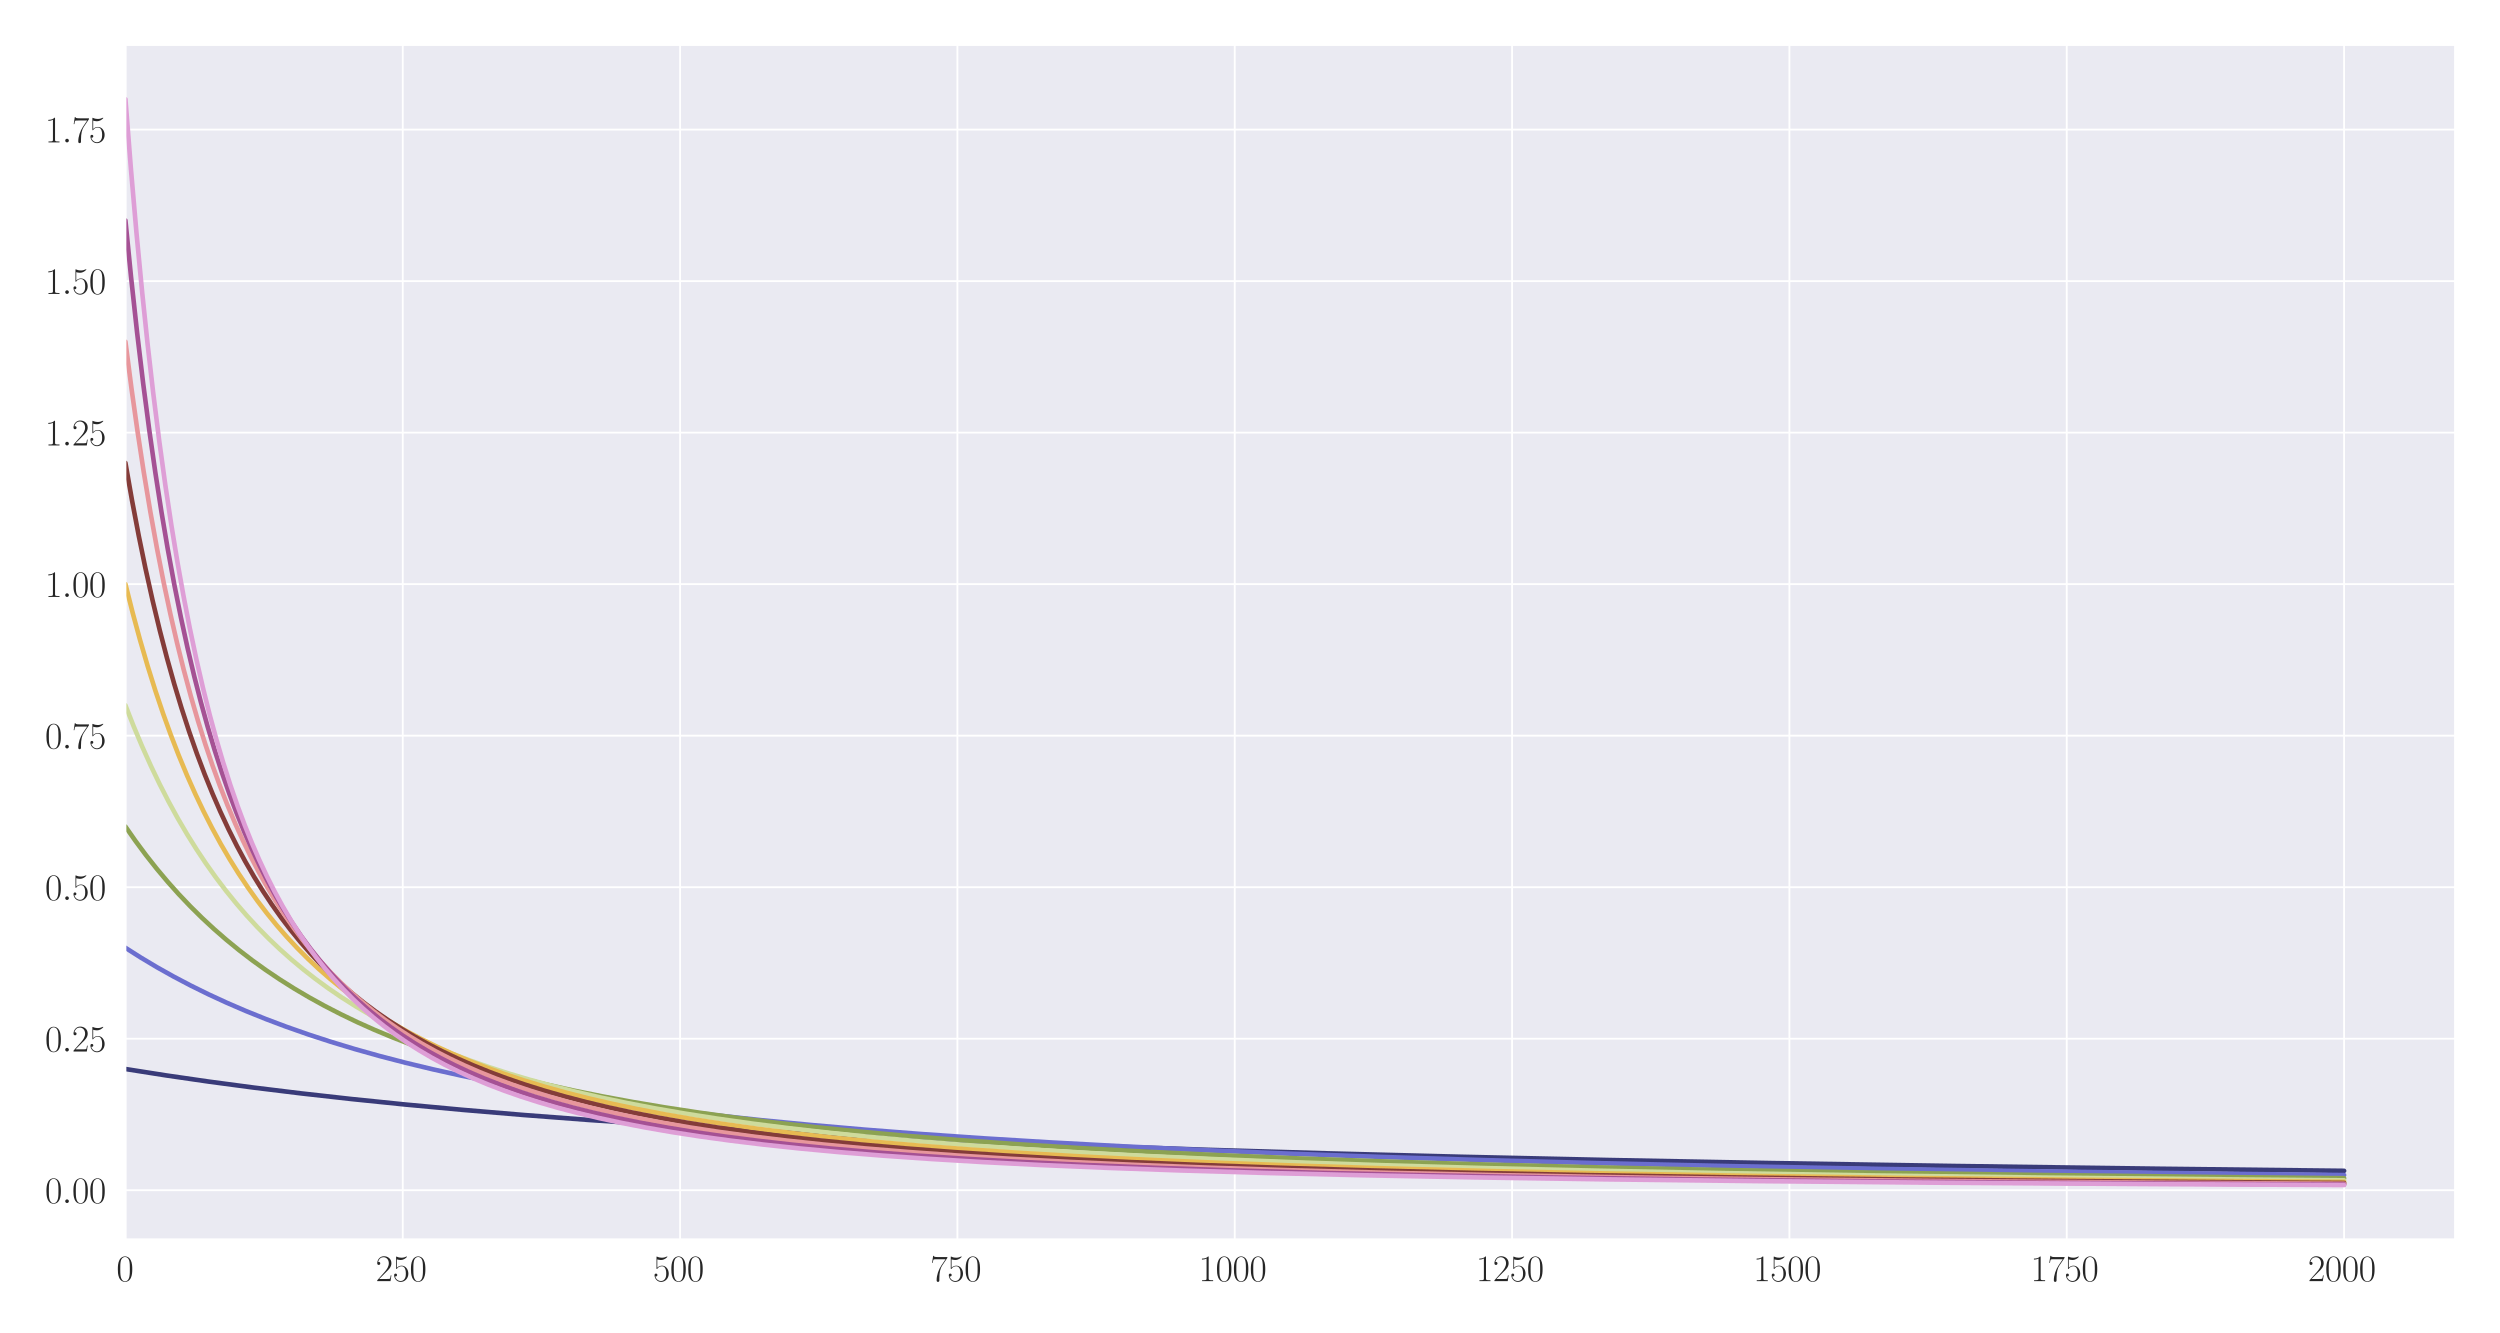<?xml version="1.0" encoding="utf-8" standalone="no"?>
<!DOCTYPE svg PUBLIC "-//W3C//DTD SVG 1.1//EN"
  "http://www.w3.org/Graphics/SVG/1.1/DTD/svg11.dtd">
<svg xmlns:xlink="http://www.w3.org/1999/xlink" width="1080pt" height="576pt" viewBox="0 0 1080 576" xmlns="http://www.w3.org/2000/svg" version="1.1">
 <defs>
  <style type="text/css">*{stroke-linejoin: round; stroke-linecap: butt}</style>
 </defs>
 <g id="figure_1">
  <g id="patch_1">
   <path d="M 0 576 
L 1080 576 
L 1080 0 
L 0 0 
z
" style="fill: #ffffff"/>
  </g>
  <g id="axes_1">
   <g id="patch_2">
    <path d="M 54.188 535.391 
L 1060.56 535.391 
L 1060.56 19.44 
L 54.188 19.44 
z
" style="fill: #eaeaf2"/>
   </g>
   <g id="matplotlib.axis_1">
    <g id="xtick_1">
     <g id="line2d_1">
      <path d="M 54.188 535.391 
L 54.188 19.44 
" clip-path="url(#pe410be5b44)" style="fill: none; stroke: #ffffff; stroke-width: 0.8; stroke-linecap: round"/>
     </g>
     <g id="text_1">
      <!-- $\mathdefault{0}$ -->
      <g style="fill: #262626" transform="translate(50.286 553.461) scale(0.16 -0.16)">
       <defs>
        <path id="CMR17-30" d="M 2688 2025 
C 2688 2416 2682 3080 2413 3591 
C 2176 4039 1798 4198 1466 4198 
C 1158 4198 768 4058 525 3597 
C 269 3118 243 2524 243 2025 
C 243 1661 250 1106 448 619 
C 723 -39 1216 -128 1466 -128 
C 1760 -128 2208 -7 2470 600 
C 2662 1042 2688 1559 2688 2025 
z
M 1466 -26 
C 1056 -26 813 325 723 812 
C 653 1188 653 1738 653 2096 
C 653 2588 653 2997 736 3387 
C 858 3929 1216 4096 1466 4096 
C 1728 4096 2067 3923 2189 3400 
C 2272 3036 2278 2607 2278 2096 
C 2278 1680 2278 1169 2202 792 
C 2067 95 1690 -26 1466 -26 
z
" transform="scale(0.016)"/>
       </defs>
       <use xlink:href="#CMR17-30" transform="scale(0.996)"/>
      </g>
     </g>
    </g>
    <g id="xtick_2">
     <g id="line2d_2">
      <path d="M 173.994 535.391 
L 173.994 19.44 
" clip-path="url(#pe410be5b44)" style="fill: none; stroke: #ffffff; stroke-width: 0.8; stroke-linecap: round"/>
     </g>
     <g id="text_2">
      <!-- $\mathdefault{250}$ -->
      <g style="fill: #262626" transform="translate(162.288 553.461) scale(0.16 -0.16)">
       <defs>
        <path id="CMR17-32" d="M 2669 989 
L 2554 989 
C 2490 536 2438 459 2413 420 
C 2381 369 1920 369 1830 369 
L 602 369 
C 832 619 1280 1072 1824 1597 
C 2214 1967 2669 2402 2669 3035 
C 2669 3790 2067 4224 1395 4224 
C 691 4224 262 3604 262 3030 
C 262 2780 448 2748 525 2748 
C 589 2748 781 2787 781 3010 
C 781 3207 614 3264 525 3264 
C 486 3264 448 3258 422 3245 
C 544 3790 915 4058 1306 4058 
C 1862 4058 2227 3617 2227 3035 
C 2227 2479 1901 2000 1536 1584 
L 262 146 
L 262 0 
L 2515 0 
L 2669 989 
z
" transform="scale(0.016)"/>
        <path id="CMR17-35" d="M 730 3692 
C 794 3666 1056 3584 1325 3584 
C 1920 3584 2246 3911 2432 4100 
C 2432 4157 2432 4192 2394 4192 
C 2387 4192 2374 4192 2323 4163 
C 2099 4058 1837 3973 1517 3973 
C 1325 3973 1037 3999 723 4139 
C 653 4171 640 4171 634 4171 
C 602 4171 595 4164 595 4037 
L 595 2203 
C 595 2089 595 2057 659 2057 
C 691 2057 704 2070 736 2114 
C 941 2401 1222 2522 1542 2522 
C 1766 2522 2246 2382 2246 1289 
C 2246 1085 2246 715 2054 421 
C 1894 159 1645 25 1370 25 
C 947 25 518 320 403 814 
C 429 807 480 795 506 795 
C 589 795 749 840 749 1038 
C 749 1210 627 1280 506 1280 
C 358 1280 262 1190 262 1011 
C 262 454 704 -128 1382 -128 
C 2042 -128 2669 440 2669 1264 
C 2669 2030 2170 2624 1549 2624 
C 1222 2624 947 2503 730 2274 
L 730 3692 
z
" transform="scale(0.016)"/>
       </defs>
       <use xlink:href="#CMR17-32" transform="scale(0.996)"/>
       <use xlink:href="#CMR17-35" transform="translate(45.69 0) scale(0.996)"/>
       <use xlink:href="#CMR17-30" transform="translate(91.381 0) scale(0.996)"/>
      </g>
     </g>
    </g>
    <g id="xtick_3">
     <g id="line2d_3">
      <path d="M 293.8 535.391 
L 293.8 19.44 
" clip-path="url(#pe410be5b44)" style="fill: none; stroke: #ffffff; stroke-width: 0.8; stroke-linecap: round"/>
     </g>
     <g id="text_3">
      <!-- $\mathdefault{500}$ -->
      <g style="fill: #262626" transform="translate(282.094 553.461) scale(0.16 -0.16)">
       <use xlink:href="#CMR17-35" transform="scale(0.996)"/>
       <use xlink:href="#CMR17-30" transform="translate(45.69 0) scale(0.996)"/>
       <use xlink:href="#CMR17-30" transform="translate(91.381 0) scale(0.996)"/>
      </g>
     </g>
    </g>
    <g id="xtick_4">
     <g id="line2d_4">
      <path d="M 413.606 535.391 
L 413.606 19.44 
" clip-path="url(#pe410be5b44)" style="fill: none; stroke: #ffffff; stroke-width: 0.8; stroke-linecap: round"/>
     </g>
     <g id="text_4">
      <!-- $\mathdefault{750}$ -->
      <g style="fill: #262626" transform="translate(401.9 553.461) scale(0.16 -0.16)">
       <defs>
        <path id="CMR17-37" d="M 2886 3941 
L 2886 4081 
L 1382 4081 
C 634 4081 621 4165 595 4288 
L 480 4288 
L 294 3094 
L 410 3094 
C 429 3215 474 3540 550 3661 
C 589 3712 1062 3712 1171 3712 
L 2579 3712 
L 1869 2661 
C 1395 1954 1069 999 1069 165 
C 1069 89 1069 -128 1299 -128 
C 1530 -128 1530 89 1530 171 
L 1530 465 
C 1530 1508 1709 2196 2003 2636 
L 2886 3941 
z
" transform="scale(0.016)"/>
       </defs>
       <use xlink:href="#CMR17-37" transform="scale(0.996)"/>
       <use xlink:href="#CMR17-35" transform="translate(45.69 0) scale(0.996)"/>
       <use xlink:href="#CMR17-30" transform="translate(91.381 0) scale(0.996)"/>
      </g>
     </g>
    </g>
    <g id="xtick_5">
     <g id="line2d_5">
      <path d="M 533.413 535.391 
L 533.413 19.44 
" clip-path="url(#pe410be5b44)" style="fill: none; stroke: #ffffff; stroke-width: 0.8; stroke-linecap: round"/>
     </g>
     <g id="text_5">
      <!-- $\mathdefault{1000}$ -->
      <g style="fill: #262626" transform="translate(517.805 553.461) scale(0.16 -0.16)">
       <defs>
        <path id="CMR17-31" d="M 1702 4058 
C 1702 4192 1696 4192 1606 4192 
C 1357 3916 979 3827 621 3827 
C 602 3827 570 3827 563 3808 
C 557 3795 557 3782 557 3648 
C 755 3648 1088 3686 1344 3839 
L 1344 461 
C 1344 236 1331 160 781 160 
L 589 160 
L 589 0 
C 896 0 1216 0 1523 0 
C 1830 0 2150 0 2458 0 
L 2458 160 
L 2266 160 
C 1715 160 1702 230 1702 458 
L 1702 4058 
z
" transform="scale(0.016)"/>
       </defs>
       <use xlink:href="#CMR17-31" transform="scale(0.996)"/>
       <use xlink:href="#CMR17-30" transform="translate(45.69 0) scale(0.996)"/>
       <use xlink:href="#CMR17-30" transform="translate(91.381 0) scale(0.996)"/>
       <use xlink:href="#CMR17-30" transform="translate(137.071 0) scale(0.996)"/>
      </g>
     </g>
    </g>
    <g id="xtick_6">
     <g id="line2d_6">
      <path d="M 653.219 535.391 
L 653.219 19.44 
" clip-path="url(#pe410be5b44)" style="fill: none; stroke: #ffffff; stroke-width: 0.8; stroke-linecap: round"/>
     </g>
     <g id="text_6">
      <!-- $\mathdefault{1250}$ -->
      <g style="fill: #262626" transform="translate(637.611 553.461) scale(0.16 -0.16)">
       <use xlink:href="#CMR17-31" transform="scale(0.996)"/>
       <use xlink:href="#CMR17-32" transform="translate(45.69 0) scale(0.996)"/>
       <use xlink:href="#CMR17-35" transform="translate(91.381 0) scale(0.996)"/>
       <use xlink:href="#CMR17-30" transform="translate(137.071 0) scale(0.996)"/>
      </g>
     </g>
    </g>
    <g id="xtick_7">
     <g id="line2d_7">
      <path d="M 773.025 535.391 
L 773.025 19.44 
" clip-path="url(#pe410be5b44)" style="fill: none; stroke: #ffffff; stroke-width: 0.8; stroke-linecap: round"/>
     </g>
     <g id="text_7">
      <!-- $\mathdefault{1500}$ -->
      <g style="fill: #262626" transform="translate(757.417 553.461) scale(0.16 -0.16)">
       <use xlink:href="#CMR17-31" transform="scale(0.996)"/>
       <use xlink:href="#CMR17-35" transform="translate(45.69 0) scale(0.996)"/>
       <use xlink:href="#CMR17-30" transform="translate(91.381 0) scale(0.996)"/>
       <use xlink:href="#CMR17-30" transform="translate(137.071 0) scale(0.996)"/>
      </g>
     </g>
    </g>
    <g id="xtick_8">
     <g id="line2d_8">
      <path d="M 892.831 535.391 
L 892.831 19.44 
" clip-path="url(#pe410be5b44)" style="fill: none; stroke: #ffffff; stroke-width: 0.8; stroke-linecap: round"/>
     </g>
     <g id="text_8">
      <!-- $\mathdefault{1750}$ -->
      <g style="fill: #262626" transform="translate(877.223 553.461) scale(0.16 -0.16)">
       <use xlink:href="#CMR17-31" transform="scale(0.996)"/>
       <use xlink:href="#CMR17-37" transform="translate(45.69 0) scale(0.996)"/>
       <use xlink:href="#CMR17-35" transform="translate(91.381 0) scale(0.996)"/>
       <use xlink:href="#CMR17-30" transform="translate(137.071 0) scale(0.996)"/>
      </g>
     </g>
    </g>
    <g id="xtick_9">
     <g id="line2d_9">
      <path d="M 1012.638 535.391 
L 1012.638 19.44 
" clip-path="url(#pe410be5b44)" style="fill: none; stroke: #ffffff; stroke-width: 0.8; stroke-linecap: round"/>
     </g>
     <g id="text_9">
      <!-- $\mathdefault{2000}$ -->
      <g style="fill: #262626" transform="translate(997.03 553.461) scale(0.16 -0.16)">
       <use xlink:href="#CMR17-32" transform="scale(0.996)"/>
       <use xlink:href="#CMR17-30" transform="translate(45.69 0) scale(0.996)"/>
       <use xlink:href="#CMR17-30" transform="translate(91.381 0) scale(0.996)"/>
       <use xlink:href="#CMR17-30" transform="translate(137.071 0) scale(0.996)"/>
      </g>
     </g>
    </g>
   </g>
   <g id="matplotlib.axis_2">
    <g id="ytick_1">
     <g id="line2d_10">
      <path d="M 54.188 514.176 
L 1060.56 514.176 
" clip-path="url(#pe410be5b44)" style="fill: none; stroke: #ffffff; stroke-width: 0.8; stroke-linecap: round"/>
     </g>
     <g id="text_10">
      <!-- $\mathdefault{0.00}$ -->
      <g style="fill: #262626" transform="translate(19.44 519.711) scale(0.16 -0.16)">
       <defs>
        <path id="CMMI12-3a" d="M 1178 307 
C 1178 492 1024 619 870 619 
C 685 619 557 466 557 313 
C 557 128 710 0 864 0 
C 1050 0 1178 153 1178 307 
z
" transform="scale(0.016)"/>
       </defs>
       <use xlink:href="#CMR17-30" transform="scale(0.996)"/>
       <use xlink:href="#CMMI12-3a" transform="translate(45.69 0) scale(0.996)"/>
       <use xlink:href="#CMR17-30" transform="translate(72.788 0) scale(0.996)"/>
       <use xlink:href="#CMR17-30" transform="translate(118.478 0) scale(0.996)"/>
      </g>
     </g>
    </g>
    <g id="ytick_2">
     <g id="line2d_11">
      <path d="M 54.188 448.72 
L 1060.56 448.72 
" clip-path="url(#pe410be5b44)" style="fill: none; stroke: #ffffff; stroke-width: 0.8; stroke-linecap: round"/>
     </g>
     <g id="text_11">
      <!-- $\mathdefault{0.25}$ -->
      <g style="fill: #262626" transform="translate(19.44 454.255) scale(0.16 -0.16)">
       <use xlink:href="#CMR17-30" transform="scale(0.996)"/>
       <use xlink:href="#CMMI12-3a" transform="translate(45.69 0) scale(0.996)"/>
       <use xlink:href="#CMR17-32" transform="translate(72.788 0) scale(0.996)"/>
       <use xlink:href="#CMR17-35" transform="translate(118.478 0) scale(0.996)"/>
      </g>
     </g>
    </g>
    <g id="ytick_3">
     <g id="line2d_12">
      <path d="M 54.188 383.264 
L 1060.56 383.264 
" clip-path="url(#pe410be5b44)" style="fill: none; stroke: #ffffff; stroke-width: 0.8; stroke-linecap: round"/>
     </g>
     <g id="text_12">
      <!-- $\mathdefault{0.50}$ -->
      <g style="fill: #262626" transform="translate(19.44 388.799) scale(0.16 -0.16)">
       <use xlink:href="#CMR17-30" transform="scale(0.996)"/>
       <use xlink:href="#CMMI12-3a" transform="translate(45.69 0) scale(0.996)"/>
       <use xlink:href="#CMR17-35" transform="translate(72.788 0) scale(0.996)"/>
       <use xlink:href="#CMR17-30" transform="translate(118.478 0) scale(0.996)"/>
      </g>
     </g>
    </g>
    <g id="ytick_4">
     <g id="line2d_13">
      <path d="M 54.188 317.808 
L 1060.56 317.808 
" clip-path="url(#pe410be5b44)" style="fill: none; stroke: #ffffff; stroke-width: 0.8; stroke-linecap: round"/>
     </g>
     <g id="text_13">
      <!-- $\mathdefault{0.75}$ -->
      <g style="fill: #262626" transform="translate(19.44 323.343) scale(0.16 -0.16)">
       <use xlink:href="#CMR17-30" transform="scale(0.996)"/>
       <use xlink:href="#CMMI12-3a" transform="translate(45.69 0) scale(0.996)"/>
       <use xlink:href="#CMR17-37" transform="translate(72.788 0) scale(0.996)"/>
       <use xlink:href="#CMR17-35" transform="translate(118.478 0) scale(0.996)"/>
      </g>
     </g>
    </g>
    <g id="ytick_5">
     <g id="line2d_14">
      <path d="M 54.188 252.352 
L 1060.56 252.352 
" clip-path="url(#pe410be5b44)" style="fill: none; stroke: #ffffff; stroke-width: 0.8; stroke-linecap: round"/>
     </g>
     <g id="text_14">
      <!-- $\mathdefault{1.00}$ -->
      <g style="fill: #262626" transform="translate(19.44 257.887) scale(0.16 -0.16)">
       <use xlink:href="#CMR17-31" transform="scale(0.996)"/>
       <use xlink:href="#CMMI12-3a" transform="translate(45.69 0) scale(0.996)"/>
       <use xlink:href="#CMR17-30" transform="translate(72.788 0) scale(0.996)"/>
       <use xlink:href="#CMR17-30" transform="translate(118.478 0) scale(0.996)"/>
      </g>
     </g>
    </g>
    <g id="ytick_6">
     <g id="line2d_15">
      <path d="M 54.188 186.896 
L 1060.56 186.896 
" clip-path="url(#pe410be5b44)" style="fill: none; stroke: #ffffff; stroke-width: 0.8; stroke-linecap: round"/>
     </g>
     <g id="text_15">
      <!-- $\mathdefault{1.25}$ -->
      <g style="fill: #262626" transform="translate(19.44 192.43) scale(0.16 -0.16)">
       <use xlink:href="#CMR17-31" transform="scale(0.996)"/>
       <use xlink:href="#CMMI12-3a" transform="translate(45.69 0) scale(0.996)"/>
       <use xlink:href="#CMR17-32" transform="translate(72.788 0) scale(0.996)"/>
       <use xlink:href="#CMR17-35" transform="translate(118.478 0) scale(0.996)"/>
      </g>
     </g>
    </g>
    <g id="ytick_7">
     <g id="line2d_16">
      <path d="M 54.188 121.44 
L 1060.56 121.44 
" clip-path="url(#pe410be5b44)" style="fill: none; stroke: #ffffff; stroke-width: 0.8; stroke-linecap: round"/>
     </g>
     <g id="text_16">
      <!-- $\mathdefault{1.50}$ -->
      <g style="fill: #262626" transform="translate(19.44 126.974) scale(0.16 -0.16)">
       <use xlink:href="#CMR17-31" transform="scale(0.996)"/>
       <use xlink:href="#CMMI12-3a" transform="translate(45.69 0) scale(0.996)"/>
       <use xlink:href="#CMR17-35" transform="translate(72.788 0) scale(0.996)"/>
       <use xlink:href="#CMR17-30" transform="translate(118.478 0) scale(0.996)"/>
      </g>
     </g>
    </g>
    <g id="ytick_8">
     <g id="line2d_17">
      <path d="M 54.188 55.984 
L 1060.56 55.984 
" clip-path="url(#pe410be5b44)" style="fill: none; stroke: #ffffff; stroke-width: 0.8; stroke-linecap: round"/>
     </g>
     <g id="text_17">
      <!-- $\mathdefault{1.75}$ -->
      <g style="fill: #262626" transform="translate(19.44 61.518) scale(0.16 -0.16)">
       <use xlink:href="#CMR17-31" transform="scale(0.996)"/>
       <use xlink:href="#CMMI12-3a" transform="translate(45.69 0) scale(0.996)"/>
       <use xlink:href="#CMR17-37" transform="translate(72.788 0) scale(0.996)"/>
       <use xlink:href="#CMR17-35" transform="translate(118.478 0) scale(0.996)"/>
      </g>
     </g>
    </g>
   </g>
   <g id="line2d_18">
    <path d="M 54.188 461.811 
L 71.679 464.566 
L 90.129 467.243 
L 109.538 469.831 
L 130.145 472.352 
L 151.949 474.792 
L 175.192 477.165 
L 199.872 479.457 
L 226.229 481.678 
L 254.264 483.814 
L 284.216 485.872 
L 316.563 487.867 
L 351.307 489.785 
L 388.687 491.622 
L 429.181 493.388 
L 473.27 495.085 
L 521.192 496.704 
L 573.667 498.251 
L 631.414 499.727 
L 695.151 501.131 
L 765.837 502.461 
L 844.669 503.717 
L 933.086 504.9 
L 1012.638 505.801 
L 1012.638 505.801 
" clip-path="url(#pe410be5b44)" style="fill: none; stroke: #393b79; stroke-width: 2; stroke-linecap: round"/>
   </g>
   <g id="line2d_19">
    <path d="M 54.188 409.446 
L 60.897 413.715 
L 67.845 417.866 
L 75.034 421.896 
L 82.462 425.799 
L 90.129 429.575 
L 98.037 433.22 
L 106.183 436.735 
L 114.809 440.213 
L 123.675 443.548 
L 133.02 446.826 
L 142.844 450.031 
L 153.147 453.153 
L 163.93 456.182 
L 175.192 459.112 
L 186.933 461.935 
L 199.393 464.7 
L 212.571 467.393 
L 226.469 470.001 
L 241.085 472.515 
L 256.66 474.965 
L 273.193 477.337 
L 290.685 479.619 
L 309.375 481.831 
L 329.263 483.959 
L 350.588 486.016 
L 373.591 488.007 
L 398.271 489.918 
L 424.868 491.752 
L 453.622 493.51 
L 485.011 495.203 
L 519.275 496.824 
L 556.655 498.367 
L 597.868 499.84 
L 643.395 501.241 
L 693.713 502.562 
L 750.022 503.815 
L 813.28 504.994 
L 884.684 506.099 
L 966.153 507.132 
L 1012.638 507.635 
L 1012.638 507.635 
" clip-path="url(#pe410be5b44)" style="fill: none; stroke: #6b6ecf; stroke-width: 2; stroke-linecap: round"/>
   </g>
   <g id="line2d_20">
    <path d="M 54.188 357.081 
L 58.501 363.266 
L 63.053 369.405 
L 67.606 375.177 
L 72.398 380.888 
L 77.19 386.254 
L 82.222 391.546 
L 87.254 396.517 
L 92.526 401.407 
L 97.797 405.998 
L 103.308 410.504 
L 109.059 414.912 
L 114.809 419.045 
L 120.8 423.081 
L 127.03 427.013 
L 133.499 430.831 
L 140.208 434.533 
L 147.157 438.112 
L 154.346 441.566 
L 161.774 444.894 
L 169.681 448.192 
L 177.828 451.349 
L 186.454 454.451 
L 195.559 457.482 
L 204.904 460.359 
L 214.728 463.154 
L 225.271 465.918 
L 236.293 468.574 
L 248.034 471.169 
L 260.254 473.641 
L 273.193 476.034 
L 287.091 478.375 
L 301.947 480.647 
L 317.761 482.835 
L 334.534 484.931 
L 352.505 486.95 
L 371.914 488.905 
L 392.76 490.78 
L 415.284 492.579 
L 439.724 494.307 
L 466.321 495.962 
L 495.314 497.541 
L 527.183 499.05 
L 562.406 500.492 
L 601.223 501.854 
L 644.593 503.148 
L 692.994 504.365 
L 747.626 505.512 
L 809.686 506.587 
L 880.611 507.587 
L 962.558 508.515 
L 1012.638 508.988 
L 1012.638 508.988 
" clip-path="url(#pe410be5b44)" style="fill: none; stroke: #8ca252; stroke-width: 2; stroke-linecap: round"/>
   </g>
   <g id="line2d_21">
    <path d="M 54.188 304.717 
L 57.782 313.853 
L 61.376 322.404 
L 65.21 330.935 
L 69.043 338.909 
L 72.877 346.373 
L 76.711 353.37 
L 80.784 360.335 
L 84.858 366.857 
L 88.931 372.973 
L 93.244 379.042 
L 97.557 384.727 
L 102.11 390.348 
L 106.663 395.611 
L 111.215 400.544 
L 116.008 405.412 
L 120.8 409.973 
L 125.832 414.461 
L 131.103 418.858 
L 136.375 422.97 
L 141.886 426.991 
L 147.636 430.909 
L 153.627 434.716 
L 159.857 438.405 
L 166.326 441.971 
L 173.035 445.409 
L 179.984 448.717 
L 187.172 451.894 
L 194.84 455.034 
L 202.747 458.03 
L 211.134 460.965 
L 219.76 463.751 
L 228.865 466.46 
L 238.45 469.083 
L 248.753 471.668 
L 259.535 474.142 
L 271.037 476.55 
L 283.257 478.878 
L 296.196 481.116 
L 310.094 483.29 
L 324.95 485.385 
L 340.764 487.389 
L 357.777 489.32 
L 376.227 491.187 
L 396.115 492.973 
L 417.68 494.685 
L 441.162 496.323 
L 466.8 497.886 
L 495.075 499.384 
L 526.224 500.806 
L 560.728 502.155 
L 599.066 503.427 
L 642.197 504.631 
L 690.838 505.761 
L 746.188 506.819 
L 809.686 507.804 
L 883.247 508.717 
L 969.268 509.555 
L 1012.638 509.907 
L 1012.638 509.907 
" clip-path="url(#pe410be5b44)" style="fill: none; stroke: #cedb9c; stroke-width: 2; stroke-linecap: round"/>
   </g>
   <g id="line2d_22">
    <path d="M 54.188 252.352 
L 57.302 264.697 
L 60.417 276.188 
L 63.772 287.697 
L 67.127 298.39 
L 70.481 308.343 
L 73.836 317.622 
L 77.19 326.287 
L 80.784 334.949 
L 84.379 343.026 
L 87.973 350.568 
L 91.567 357.623 
L 95.401 364.656 
L 99.235 371.225 
L 103.068 377.37 
L 107.142 383.475 
L 111.215 389.179 
L 115.289 394.518 
L 119.602 399.807 
L 123.915 404.752 
L 128.467 409.632 
L 133.02 414.192 
L 137.812 418.677 
L 142.605 422.867 
L 147.636 426.976 
L 152.908 430.991 
L 158.419 434.898 
L 163.93 438.536 
L 169.681 442.071 
L 175.671 445.497 
L 181.901 448.807 
L 188.371 451.997 
L 195.319 455.17 
L 202.508 458.203 
L 209.936 461.098 
L 217.843 463.94 
L 226.229 466.711 
L 235.095 469.399 
L 244.44 471.992 
L 254.264 474.482 
L 264.567 476.864 
L 275.589 479.182 
L 287.33 481.422 
L 299.79 483.571 
L 313.209 485.658 
L 327.585 487.665 
L 342.921 489.581 
L 359.693 491.448 
L 377.664 493.221 
L 397.313 494.933 
L 418.638 496.564 
L 441.881 498.116 
L 467.519 499.601 
L 495.793 501.012 
L 527.183 502.352 
L 562.166 503.617 
L 601.462 504.81 
L 645.791 505.928 
L 696.349 506.975 
L 754.335 507.948 
L 821.666 508.85 
L 900.738 509.679 
L 994.667 510.435 
L 1012.638 510.557 
L 1012.638 510.557 
" clip-path="url(#pe410be5b44)" style="fill: none; stroke: #e7ba52; stroke-width: 2; stroke-linecap: round"/>
   </g>
   <g id="line2d_23">
    <path d="M 54.188 199.987 
L 57.063 216.342 
L 59.938 231.452 
L 62.814 245.439 
L 65.929 259.451 
L 69.043 272.393 
L 72.158 284.373 
L 75.273 295.484 
L 78.388 305.807 
L 81.743 316.126 
L 85.098 325.697 
L 88.452 334.59 
L 91.807 342.868 
L 95.161 350.586 
L 98.755 358.29 
L 102.35 365.462 
L 105.944 372.149 
L 109.778 378.797 
L 113.611 384.989 
L 117.445 390.765 
L 121.519 396.487 
L 125.592 401.82 
L 129.665 406.799 
L 133.978 411.718 
L 138.291 416.306 
L 142.844 420.822 
L 147.397 425.033 
L 152.189 429.165 
L 157.221 433.201 
L 162.253 436.956 
L 167.524 440.617 
L 173.035 444.173 
L 178.786 447.614 
L 184.776 450.937 
L 191.006 454.134 
L 197.476 457.205 
L 204.185 460.147 
L 211.373 463.053 
L 218.801 465.816 
L 226.709 468.519 
L 235.095 471.145 
L 243.961 473.681 
L 253.305 476.12 
L 263.13 478.453 
L 273.673 480.726 
L 284.934 482.923 
L 296.915 485.03 
L 309.854 487.075 
L 323.752 489.041 
L 338.608 490.914 
L 354.662 492.713 
L 372.153 494.445 
L 391.083 496.093 
L 411.929 497.68 
L 434.692 499.186 
L 459.851 500.622 
L 487.647 501.981 
L 518.557 503.265 
L 553.061 504.473 
L 592.118 505.613 
L 636.446 506.679 
L 687.244 507.673 
L 745.949 508.594 
L 814.718 509.444 
L 896.186 510.222 
L 994.187 510.927 
L 1012.638 511.039 
L 1012.638 511.039 
" clip-path="url(#pe410be5b44)" style="fill: none; stroke: #843c39; stroke-width: 2; stroke-linecap: round"/>
   </g>
   <g id="line2d_24">
    <path d="M 54.188 147.622 
L 56.823 167.984 
L 59.459 186.693 
L 62.095 203.923 
L 64.97 221.212 
L 67.845 237.094 
L 70.721 251.717 
L 73.596 265.211 
L 76.471 277.689 
L 79.347 289.252 
L 82.462 300.845 
L 85.577 311.564 
L 88.692 321.494 
L 91.807 330.711 
L 94.922 339.282 
L 98.276 347.856 
L 101.631 355.815 
L 104.985 363.215 
L 108.34 370.108 
L 111.934 376.982 
L 115.528 383.375 
L 119.122 389.331 
L 122.956 395.246 
L 126.79 400.751 
L 130.624 405.881 
L 134.697 410.96 
L 138.771 415.69 
L 143.084 420.351 
L 147.397 424.689 
L 151.949 428.95 
L 156.502 432.913 
L 161.294 436.793 
L 166.326 440.576 
L 171.598 444.248 
L 176.869 447.652 
L 182.38 450.952 
L 188.131 454.14 
L 194.121 457.211 
L 200.351 460.161 
L 207.06 463.089 
L 214.009 465.877 
L 221.437 468.613 
L 229.105 471.199 
L 237.251 473.714 
L 245.878 476.143 
L 254.983 478.477 
L 264.807 480.762 
L 275.11 482.93 
L 286.132 485.024 
L 298.113 487.07 
L 310.812 489.012 
L 324.71 490.908 
L 339.566 492.706 
L 355.62 494.425 
L 373.112 496.073 
L 392.281 497.653 
L 413.367 499.163 
L 436.609 500.599 
L 462.248 501.957 
L 490.761 503.241 
L 522.63 504.45 
L 558.572 505.588 
L 599.546 506.657 
L 646.51 507.654 
L 700.662 508.576 
L 764.159 509.428 
L 839.398 510.208 
L 929.732 510.914 
L 1012.638 511.409 
L 1012.638 511.409 
" clip-path="url(#pe410be5b44)" style="fill: none; stroke: #e7969c; stroke-width: 2; stroke-linecap: round"/>
   </g>
   <g id="line2d_25">
    <path d="M 54.188 95.257 
L 56.584 119.407 
L 59.219 143.634 
L 61.855 165.694 
L 64.491 185.839 
L 67.127 204.284 
L 69.762 221.216 
L 72.398 236.795 
L 75.273 252.413 
L 78.149 266.747 
L 81.024 279.934 
L 83.899 292.092 
L 86.775 303.327 
L 89.65 313.73 
L 92.765 324.154 
L 95.88 333.784 
L 98.995 342.699 
L 102.11 350.969 
L 105.465 359.223 
L 108.819 366.866 
L 112.174 373.957 
L 115.528 380.547 
L 119.122 387.105 
L 122.717 393.191 
L 126.311 398.85 
L 130.145 404.459 
L 133.978 409.669 
L 137.812 414.516 
L 141.886 419.305 
L 145.959 423.757 
L 150.272 428.137 
L 154.585 432.206 
L 159.138 436.196 
L 163.93 440.089 
L 168.722 443.697 
L 173.754 447.21 
L 179.026 450.614 
L 184.537 453.904 
L 190.287 457.071 
L 196.278 460.111 
L 202.508 463.023 
L 208.977 465.804 
L 215.926 468.546 
L 223.114 471.145 
L 230.782 473.679 
L 238.929 476.133 
L 247.555 478.497 
L 256.66 480.76 
L 266.484 482.969 
L 277.027 485.104 
L 288.289 487.151 
L 300.27 489.101 
L 313.209 490.978 
L 327.106 492.769 
L 342.202 494.489 
L 358.735 496.145 
L 376.706 497.719 
L 396.354 499.215 
L 418.159 500.648 
L 442.36 502.01 
L 469.196 503.293 
L 499.148 504.499 
L 532.933 505.633 
L 571.511 506.701 
L 615.6 507.693 
L 666.637 508.613 
L 726.301 509.46 
L 796.986 510.235 
L 882.288 510.941 
L 986.759 511.574 
L 1012.638 511.702 
L 1012.638 511.702 
" clip-path="url(#pe410be5b44)" style="fill: none; stroke: #a55194; stroke-width: 2; stroke-linecap: round"/>
   </g>
   <g id="line2d_26">
    <path d="M 54.188 42.892 
L 56.584 73.307 
L 58.98 100.866 
L 61.376 125.916 
L 63.772 148.752 
L 66.168 169.629 
L 68.804 190.589 
L 71.44 209.691 
L 74.075 227.148 
L 76.711 243.144 
L 79.347 257.837 
L 81.983 271.366 
L 84.858 284.937 
L 87.733 297.4 
L 90.609 308.873 
L 93.484 319.457 
L 96.359 329.243 
L 99.474 339.034 
L 102.589 348.066 
L 105.704 356.417 
L 108.819 364.153 
L 111.934 371.333 
L 115.289 378.503 
L 118.643 385.147 
L 121.998 391.313 
L 125.592 397.442 
L 129.186 403.123 
L 132.78 408.399 
L 136.614 413.622 
L 140.448 418.467 
L 144.282 422.97 
L 148.355 427.415 
L 152.429 431.543 
L 156.742 435.6 
L 161.294 439.566 
L 165.847 443.24 
L 170.639 446.821 
L 175.671 450.296 
L 180.943 453.657 
L 186.454 456.894 
L 192.204 460.002 
L 198.195 462.978 
L 204.425 465.821 
L 210.894 468.529 
L 217.843 471.191 
L 225.031 473.708 
L 232.699 476.156 
L 240.846 478.522 
L 249.472 480.793 
L 258.577 482.963 
L 268.401 485.075 
L 278.944 487.112 
L 290.206 489.06 
L 302.426 490.945 
L 315.605 492.75 
L 329.981 494.488 
L 345.556 496.144 
L 362.569 497.724 
L 381.259 499.231 
L 401.865 500.665 
L 424.628 502.022 
L 450.027 503.308 
L 478.302 504.513 
L 510.41 505.653 
L 546.831 506.718 
L 588.523 507.71 
L 636.685 508.627 
L 693.234 509.475 
L 760.086 510.249 
L 840.596 510.951 
L 939.316 511.583 
L 1012.638 511.939 
L 1012.638 511.939 
" clip-path="url(#pe410be5b44)" style="fill: none; stroke: #de9ed6; stroke-width: 2; stroke-linecap: round"/>
   </g>
   <g id="patch_3">
    <path d="M 54.188 535.391 
L 54.188 19.44 
" style="fill: none; stroke: #ffffff; stroke-width: 0.8; stroke-linejoin: miter; stroke-linecap: square"/>
   </g>
   <g id="patch_4">
    <path d="M 1060.56 535.391 
L 1060.56 19.44 
" style="fill: none; stroke: #ffffff; stroke-width: 0.8; stroke-linejoin: miter; stroke-linecap: square"/>
   </g>
   <g id="patch_5">
    <path d="M 54.188 535.391 
L 1060.56 535.391 
" style="fill: none; stroke: #ffffff; stroke-width: 0.8; stroke-linejoin: miter; stroke-linecap: square"/>
   </g>
   <g id="patch_6">
    <path d="M 54.188 19.44 
L 1060.56 19.44 
" style="fill: none; stroke: #ffffff; stroke-width: 0.8; stroke-linejoin: miter; stroke-linecap: square"/>
   </g>
  </g>
 </g>
 <defs>
  <clipPath id="pe410be5b44">
   <rect x="54.188" y="19.44" width="1006.372" height="515.951"/>
  </clipPath>
 </defs>
</svg>
